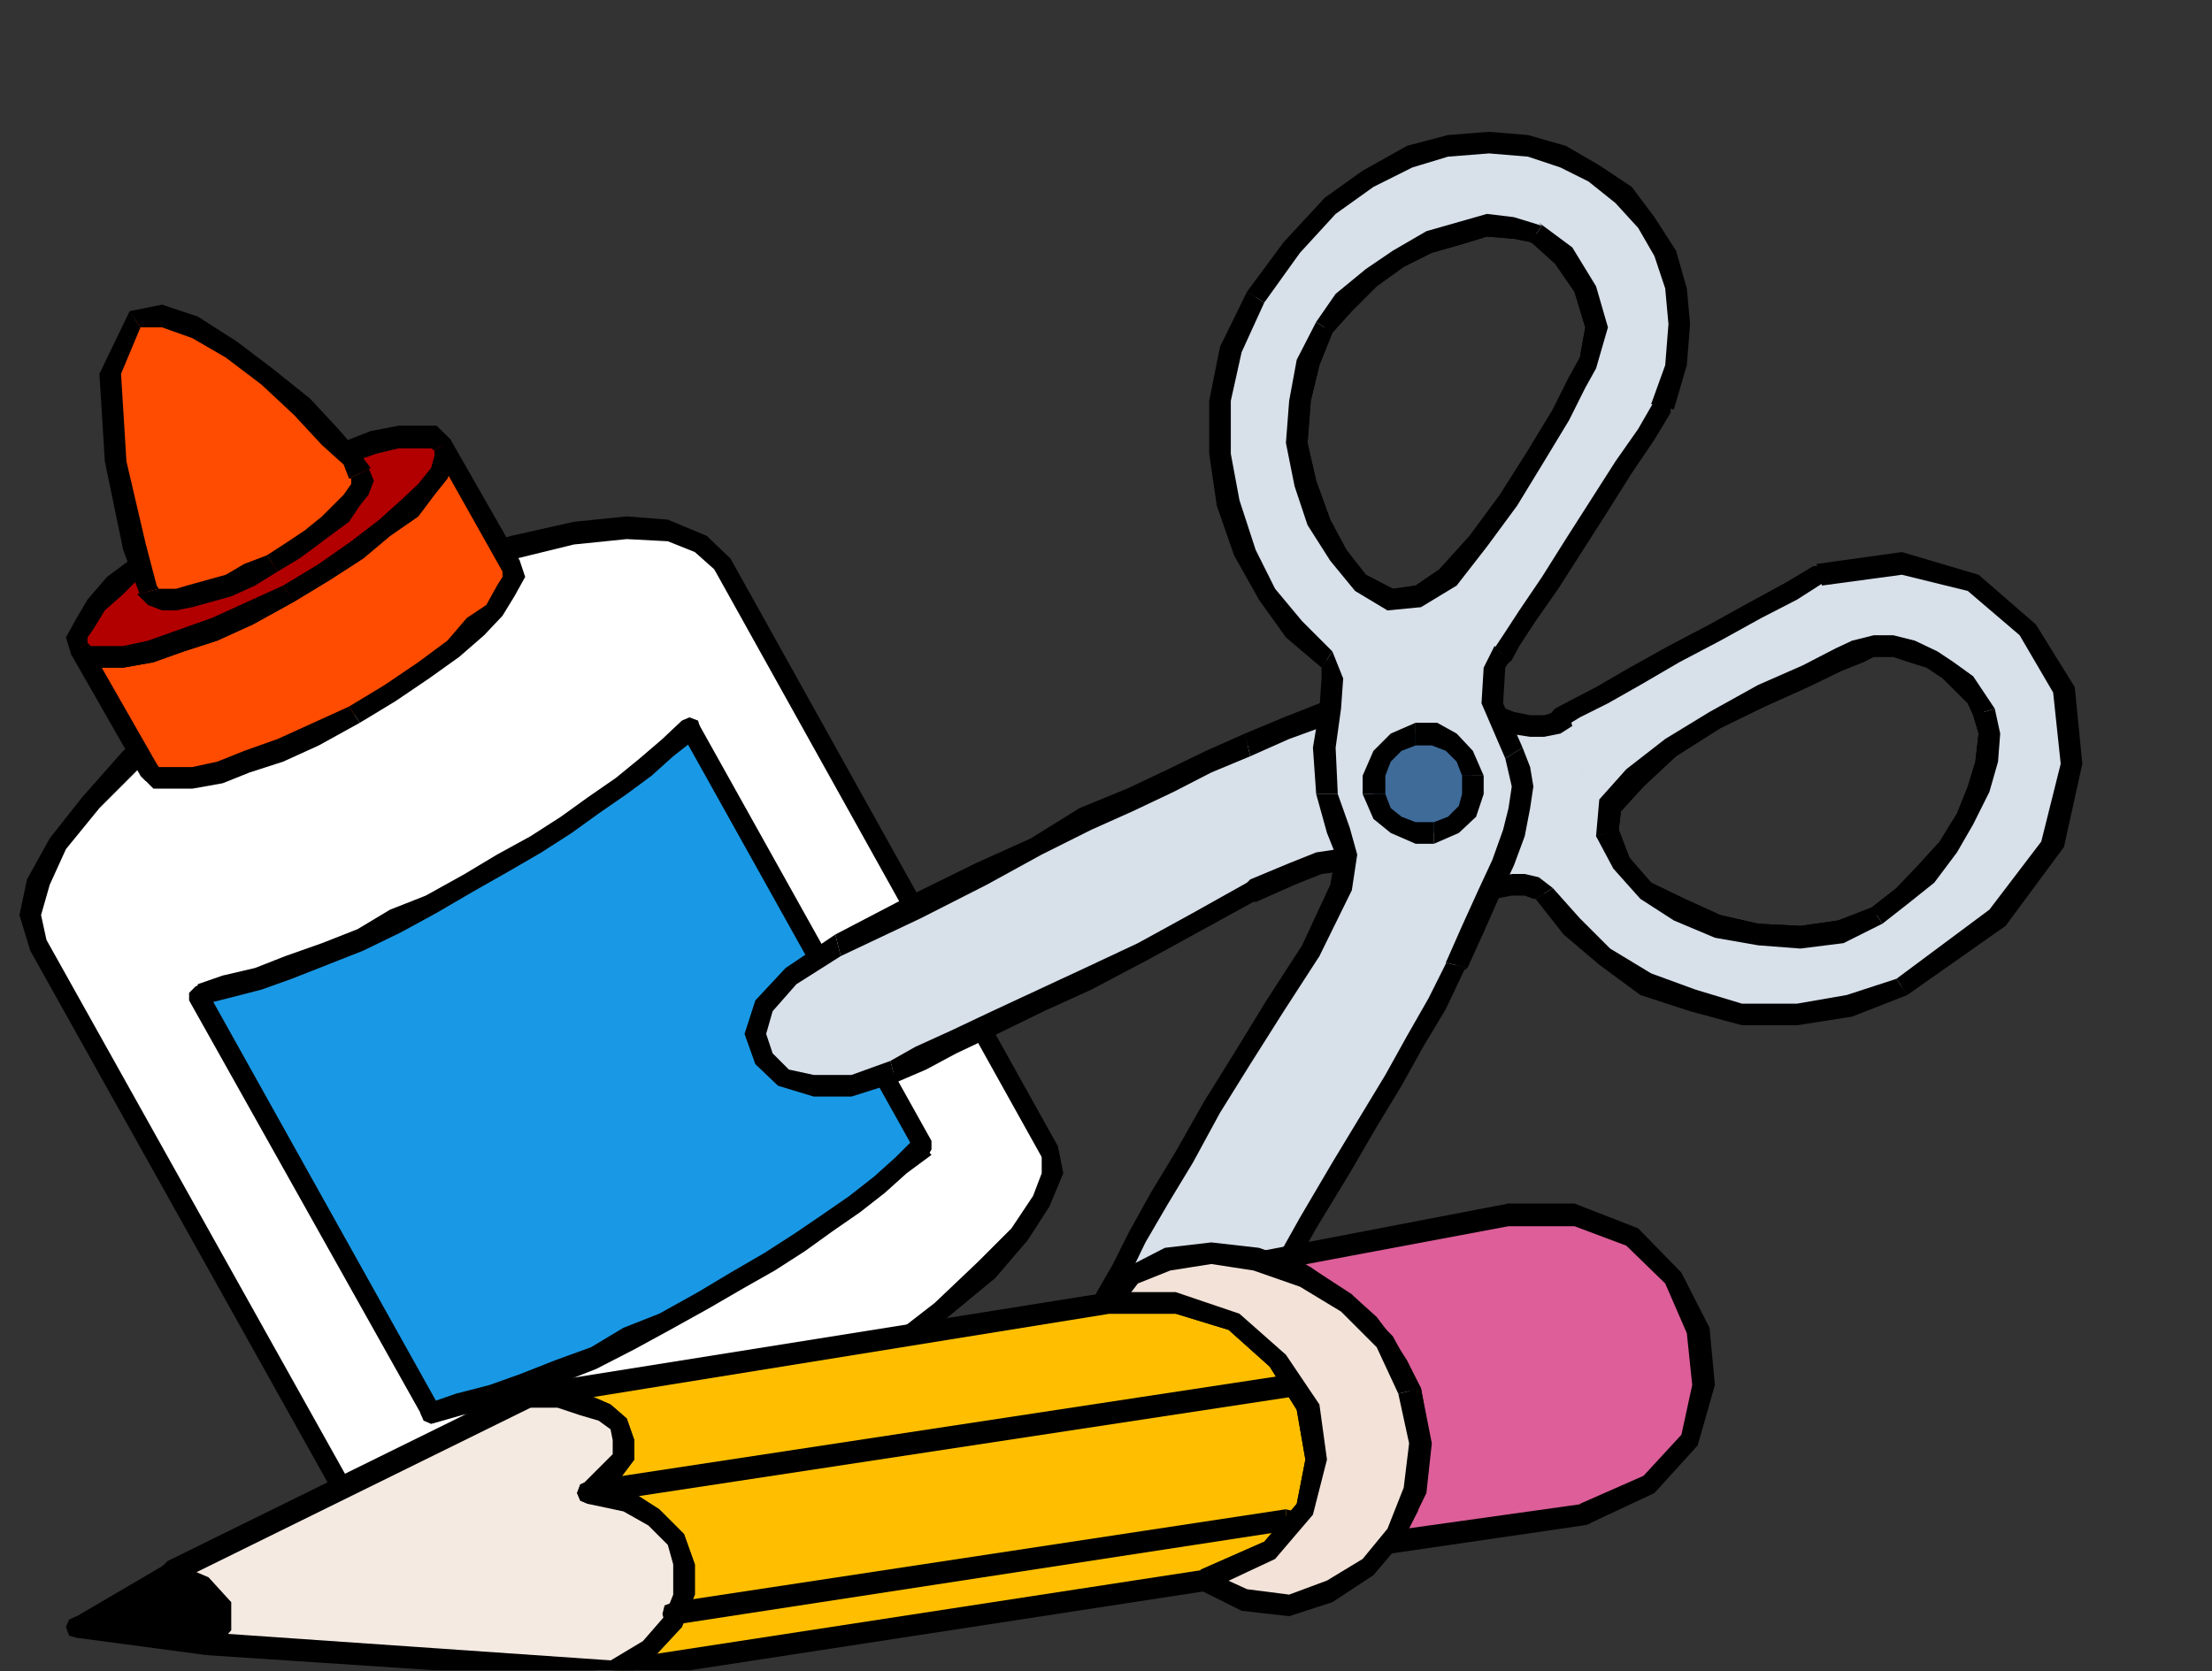 <?xml version="1.0" encoding="UTF-8" standalone="no"?>
<svg
   xmlns:ooo="http://xml.openoffice.org/svg/export"
   xmlns:dc="http://purl.org/dc/elements/1.1/"
   xmlns:cc="http://creativecommons.org/ns#"
   xmlns:rdf="http://www.w3.org/1999/02/22-rdf-syntax-ns#"
   xmlns:svg="http://www.w3.org/2000/svg"
   xmlns="http://www.w3.org/2000/svg"
   xmlns:sodipodi="http://sodipodi.sourceforge.net/DTD/sodipodi-0.dtd"
   xmlns:inkscape="http://www.inkscape.org/namespaces/inkscape"
   version="1.2"
   width="20.47mm"
   height="15.47mm"
   viewBox="0 0 2047 1547"
   preserveAspectRatio="xMidYMid"
   xml:space="preserve"
   id="svg307"
   sodipodi:docname="splyschl.svg"
   style="fill-rule:evenodd;stroke-width:28.222;stroke-linejoin:round"
   inkscape:version="0.92.5 (2060ec1f9f, 2020-04-08)"><rect x="0" y="0" width="2047" height="1547" fill="#333333" stroke="none"/><sodipodi:namedview
   pagecolor="#ffffff"
   bordercolor="#666666"
   borderopacity="1"
   objecttolerance="10"
   gridtolerance="10"
   guidetolerance="10"
   inkscape:pageopacity="0"
   inkscape:pageshadow="2"
   inkscape:window-width="664"
   inkscape:window-height="487"
   id="namedview309"
   showgrid="false"
   inkscape:zoom="0.2102413"
   inkscape:cx="38.702363"
   inkscape:cy="29.215746"
   inkscape:window-x="0"
   inkscape:window-y="0"
   inkscape:window-maximized="0"
   inkscape:current-layer="svg307" />
 <defs
   class="ClipPathGroup"
   id="defs8">
  <clipPath
   id="presentation_clip_path"
   clipPathUnits="userSpaceOnUse">
   <rect
   x="0"
   y="0"
   width="21000"
   height="29700"
   id="rect2" />
  </clipPath>
  <clipPath
   id="presentation_clip_path_shrink"
   clipPathUnits="userSpaceOnUse">
   <rect
   x="21"
   y="29"
   width="20958"
   height="29641"
   id="rect5" />
  </clipPath>
 </defs>
 <defs
   class="TextShapeIndex"
   id="defs12">
  <g
   ooo:slide="id1"
   ooo:id-list="id3"
   id="g10" />
 </defs>
 <defs
   class="EmbeddedBulletChars"
   id="defs44">
  <g
   id="bullet-char-template-57356"
   transform="matrix(4.8828125e-4,0,0,-4.8828125e-4,0,0)">
   <path
   d="M 580,1141 1163,571 580,0 -4,571 Z"
   id="path14"
   inkscape:connector-curvature="0" />
  </g>
  <g
   id="bullet-char-template-57354"
   transform="matrix(4.8828125e-4,0,0,-4.8828125e-4,0,0)">
   <path
   d="M 8,1128 H 1137 V 0 H 8 Z"
   id="path17"
   inkscape:connector-curvature="0" />
  </g>
  <g
   id="bullet-char-template-10146"
   transform="matrix(4.8828125e-4,0,0,-4.8828125e-4,0,0)">
   <path
   d="M 174,0 602,739 174,1481 1456,739 Z M 1358,739 309,1346 659,739 Z"
   id="path20"
   inkscape:connector-curvature="0" />
  </g>
  <g
   id="bullet-char-template-10132"
   transform="matrix(4.8828125e-4,0,0,-4.8828125e-4,0,0)">
   <path
   d="M 2015,739 1276,0 H 717 l 543,543 H 174 v 393 h 1086 l -543,545 h 557 z"
   id="path23"
   inkscape:connector-curvature="0" />
  </g>
  <g
   id="bullet-char-template-10007"
   transform="matrix(4.8828125e-4,0,0,-4.8828125e-4,0,0)">
   <path
   d="m 0,-2 c -7,16 -16,29 -25,39 l 381,530 c -94,256 -141,385 -141,387 0,25 13,38 40,38 9,0 21,-2 34,-5 21,4 42,12 65,25 l 27,-13 111,-251 280,301 64,-25 24,25 c 21,-10 41,-24 62,-43 C 886,937 835,863 770,784 769,783 710,716 594,584 L 774,223 c 0,-27 -21,-55 -63,-84 l 16,-20 C 717,90 699,76 672,76 641,76 570,178 457,381 L 164,-76 c -22,-34 -53,-51 -92,-51 -42,0 -63,17 -64,51 -7,9 -10,24 -10,44 0,9 1,19 2,30 z"
   id="path26"
   inkscape:connector-curvature="0" />
  </g>
  <g
   id="bullet-char-template-10004"
   transform="matrix(4.8828125e-4,0,0,-4.8828125e-4,0,0)">
   <path
   d="M 285,-33 C 182,-33 111,30 74,156 52,228 41,333 41,471 c 0,78 14,145 41,201 34,71 87,106 158,106 53,0 88,-31 106,-94 l 23,-176 c 8,-64 28,-97 59,-98 l 735,706 c 11,11 33,17 66,17 42,0 63,-15 63,-46 V 965 c 0,-36 -10,-64 -30,-84 L 442,47 C 390,-6 338,-33 285,-33 Z"
   id="path29"
   inkscape:connector-curvature="0" />
  </g>
  <g
   id="bullet-char-template-9679"
   transform="matrix(4.8828125e-4,0,0,-4.8828125e-4,0,0)">
   <path
   d="M 813,0 C 632,0 489,54 383,161 276,268 223,411 223,592 c 0,181 53,324 160,431 106,107 249,161 430,161 179,0 323,-54 432,-161 108,-107 162,-251 162,-431 0,-180 -54,-324 -162,-431 C 1136,54 992,0 813,0 Z"
   id="path32"
   inkscape:connector-curvature="0" />
  </g>
  <g
   id="bullet-char-template-8226"
   transform="matrix(4.8828125e-4,0,0,-4.8828125e-4,0,0)">
   <path
   d="m 346,457 c -73,0 -137,26 -191,78 -54,51 -81,114 -81,188 0,73 27,136 81,188 54,52 118,78 191,78 73,0 134,-26 185,-79 51,-51 77,-114 77,-187 0,-75 -25,-137 -76,-188 -50,-52 -112,-78 -186,-78 z"
   id="path35"
   inkscape:connector-curvature="0" />
  </g>
  <g
   id="bullet-char-template-8211"
   transform="matrix(4.8828125e-4,0,0,-4.8828125e-4,0,0)">
   <path
   d="M -4,459 H 1135 V 606 H -4 Z"
   id="path38"
   inkscape:connector-curvature="0" />
  </g>
  <g
   id="bullet-char-template-61548"
   transform="matrix(4.8828125e-4,0,0,-4.8828125e-4,0,0)">
   <path
   d="m 173,740 c 0,163 58,303 173,419 116,115 255,173 419,173 163,0 302,-58 418,-173 116,-116 174,-256 174,-419 0,-163 -58,-303 -174,-418 C 1067,206 928,148 765,148 601,148 462,206 346,322 231,437 173,577 173,740 Z"
   id="path41"
   inkscape:connector-curvature="0" />
  </g>
 </defs>
 <g
   id="g49"
   transform="translate(-9476,-14076)">
  <g
   id="id2"
   class="Master_Slide">
   <g
   id="bg-id2"
   class="Background" />
   <g
   id="bo-id2"
   class="BackgroundObjects" />
  </g>
 </g>
 <g
   class="SlideGroup"
   id="g305"
   transform="translate(-9476,-14076)">
  <g
   id="g303">
   <g
   id="container-id1">
    <g
   id="id1"
   class="Slide"
   clip-path="url(#presentation_clip_path)">
     <g
   class="Page"
   id="g299">
      <g
   class="Graphic"
   id="g297">
       <g
   id="id3">
        <rect
   class="BoundingBox"
   x="9476"
   y="14076"
   width="2047"
   height="1547"
   id="rect51"
   style="fill:none;stroke:none" />
        <defs
   id="defs56">
         <clipPath
   id="clip_path_1"
   clipPathUnits="userSpaceOnUse">
          <path
   d="m 9476,14076 h 2046 v 1546 H 9476 Z"
   id="path53"
   inkscape:connector-curvature="0" />
         </clipPath>
        </defs>
        <g
   clip-path="url(#clip_path_1)"
   id="g294">
         <path
   d="m 10447,15142 3,20 -10,26 -21,30 -30,34 -43,38 -49,38 -56,35 -63,39 -66,33 -61,28 -59,23 -53,15 -46,10 h -36 l -28,-5 -15,-13 -302,-542 -8,-28 8,-30 17,-36 31,-38 38,-41 48,-40 56,-39 61,-38 66,-33 64,-28 59,-18 55,-12 49,-5 38,2 30,13 21,18 z"
   id="path58"
   inkscape:connector-curvature="0"
   style="fill:#ffffff;stroke:none" />
         <path
   d="m 10183,15409 v 0 l 63,-38 56,-36 49,-38 46,-38 30,-35 20,-31 13,-31 -5,-25 -15,10 v 15 l -8,21 -20,30 -31,31 -40,38 -49,38 -56,36 -63,38 v 0 z"
   id="path60"
   inkscape:connector-curvature="0"
   style="fill:#000000;stroke:none" />
         <path
   d="m 9807,15498 v 0 l 20,18 30,5 h 36 l 48,-10 54,-15 58,-23 61,-28 69,-36 -10,-15 -64,31 -61,28 -58,22 -54,16 -43,10 h -36 l -25,-5 -10,-8 v 0 0 l -5,-5 -5,3 -5,5 z"
   id="path62"
   inkscape:connector-curvature="0"
   style="fill:#000000;stroke:none" />
         <path
   d="m 9504,14956 v 0 l 303,542 15,-10 -303,-542 v 0 0 l -5,-5 -5,3 -5,5 z"
   id="path64"
   inkscape:connector-curvature="0"
   style="fill:#000000;stroke:none" />
         <path
   d="m 9758,14654 v 0 l -61,38 -56,38 -51,41 -38,43 -30,38 -21,38 -7,33 10,33 15,-10 -5,-23 8,-28 15,-33 31,-38 38,-38 45,-41 56,-38 61,-38 v 0 z"
   id="path66"
   inkscape:connector-curvature="0"
   style="fill:#000000;stroke:none" />
         <path
   d="m 10152,14593 v 0 l -22,-21 -36,-15 -38,-3 -49,5 -58,13 -59,18 -63,28 -69,36 10,15 64,-31 64,-28 58,-17 53,-13 49,-5 38,2 25,10 18,16 v 0 0 l 5,5 8,-3 2,-5 z"
   id="path68"
   inkscape:connector-curvature="0"
   style="fill:#000000;stroke:none" />
         <path
   d="m 10455,15137 v 0 l -303,-544 -15,10 303,544 v 0 0 l 5,5 7,-2 3,-5 z"
   id="path70"
   inkscape:connector-curvature="0"
   style="fill:#000000;stroke:none" />
         <path
   d="m 9659,14997 26,-8 30,-7 28,-10 33,-13 33,-13 33,-18 33,-15 36,-20 30,-18 31,-18 28,-18 25,-17 26,-18 23,-18 20,-18 20,-18 216,387 -20,18 -20,18 -23,17 -26,18 -25,18 -28,18 -31,18 -30,18 -36,20 -33,15 -33,18 -33,13 -33,12 -28,11 -30,7 -26,8 z"
   id="path72"
   inkscape:connector-curvature="0"
   style="fill:#1999e5;stroke:none" />
         <path
   d="m 9906,14885 v 0 l -36,20 -33,13 -30,18 -33,13 -34,12 -28,11 -30,7 -23,8 v 20 l 28,-7 31,-8 28,-10 33,-13 33,-13 35,-17 33,-18 36,-21 v 0 0 l 5,-5 -3,-7 -5,-3 z"
   id="path74"
   inkscape:connector-curvature="0"
   style="fill:#000000;stroke:none" />
         <path
   d="m 10122,14745 -15,-2 -18,17 -21,18 -22,18 -26,18 -25,18 -28,18 -31,17 -30,18 10,15 30,-17 31,-18 28,-18 25,-18 26,-18 23,-17 20,-18 23,-18 -15,-3 15,3 2,-8 -2,-7 -8,-3 -7,3 z"
   id="path76"
   inkscape:connector-curvature="0"
   style="fill:#000000;stroke:none" />
         <path
   d="m 10338,15145 v -13 l -216,-387 -15,10 216,387 v -13 13 l 5,5 7,-2 3,-5 v -8 z"
   id="path78"
   inkscape:connector-curvature="0"
   style="fill:#000000;stroke:none" />
         <path
   d="m 10132,15287 v 0 l 31,-18 30,-17 28,-18 25,-18 26,-18 23,-18 20,-18 23,-17 -15,-16 -18,18 -20,18 -23,18 -26,18 -25,17 -28,18 -31,18 -30,18 v 0 0 l -5,5 2,5 5,5 z"
   id="path80"
   inkscape:connector-curvature="0"
   style="fill:#000000;stroke:none" />
         <path
   d="m 9868,15389 7,5 28,-8 31,-7 28,-10 33,-13 33,-13 35,-18 33,-18 36,-20 -10,-15 -36,20 -33,13 -30,18 -33,12 -33,13 -28,10 -31,8 -23,8 8,5 -8,-5 -7,2 -3,8 3,7 7,3 z"
   id="path82"
   inkscape:connector-curvature="0"
   style="fill:#000000;stroke:none" />
         <path
   d="m 9659,14987 -8,15 217,387 15,-10 -216,-387 -8,15 8,-15 -5,-5 -5,2 -6,6 v 7 z"
   id="path84"
   inkscape:connector-curvature="0"
   style="fill:#000000;stroke:none" />
         <path
   d="m 9885,14488 3,10 -5,16 -13,15 -15,18 -23,18 -25,20 -31,20 -33,21 -36,17 -33,16 -30,10 -28,10 -26,5 h -17 -16 l -7,-8 63,112 8,8 h 15 18 l 25,-5 26,-10 30,-10 33,-16 36,-17 33,-21 31,-20 28,-21 20,-20 18,-15 10,-18 8,-13 -3,-10 z"
   id="path86"
   inkscape:connector-curvature="0"
   style="fill:#ff4c00;stroke:none" />
         <path
   d="m 9748,14633 v 0 l 33,-20 31,-20 25,-21 26,-18 15,-20 12,-15 8,-21 -5,-15 -15,10 v 5 l -3,11 -12,15 -16,15 -20,18 -26,20 -30,21 -33,20 v 0 z"
   id="path88"
   inkscape:connector-curvature="0"
   style="fill:#000000;stroke:none" />
         <path
   d="m 9557,14671 -15,11 13,12 h 18 17 l 28,-5 28,-10 31,-10 33,-15 38,-21 -10,-15 -33,15 -33,15 -31,11 -28,10 -23,5 h -17 -13 l -3,-3 -15,11 15,-11 -5,-5 -5,3 -5,5 v 8 z"
   id="path90"
   inkscape:connector-curvature="0"
   style="fill:#000000;stroke:none" />
         <path
   d="m 9621,14783 v 0 l -64,-112 -15,11 64,112 v 0 0 l 5,5 7,-3 3,-5 z"
   id="path92"
   inkscape:connector-curvature="0"
   style="fill:#000000;stroke:none" />
         <path
   d="m 9799,14730 v 0 l -33,15 -33,15 -31,11 -25,10 -23,5 h -18 -13 l -2,-3 -15,11 12,12 h 18 18 l 28,-5 25,-10 31,-10 33,-15 38,-21 v 0 z"
   id="path94"
   inkscape:connector-curvature="0"
   style="fill:#000000;stroke:none" />
         <path
   d="m 9941,14605 v 0 5 l -5,8 -10,18 -18,12 -18,21 -27,20 -31,21 -33,20 10,15 33,-20 31,-21 28,-20 23,-20 17,-18 11,-18 10,-18 -5,-15 v 0 0 l -5,-5 -6,3 -5,5 z"
   id="path96"
   inkscape:connector-curvature="0"
   style="fill:#000000;stroke:none" />
         <path
   d="m 9893,14483 -15,10 63,112 16,-10 -64,-112 -15,10 15,-10 -5,-5 -5,3 -5,5 v 7 z"
   id="path98"
   inkscape:connector-curvature="0"
   style="fill:#000000;stroke:none" />
         <path
   d="m 9743,14626 33,-21 31,-20 25,-20 23,-18 15,-18 13,-15 5,-16 -3,-10 -7,-7 h -15 -18 l -23,5 -28,10 -31,10 -33,15 -35,18 -33,20 -31,21 -28,20 -20,18 -18,18 -10,18 -8,12 3,10 7,8 h 16 17 l 26,-5 28,-10 30,-10 33,-16 z"
   id="path100"
   inkscape:connector-curvature="0"
   style="fill:#b20000;stroke:none" />
         <path
   d="m 9878,14493 v 0 5 l -3,11 -12,15 -16,15 -20,18 -26,20 -30,21 -33,20 10,15 33,-20 31,-20 25,-21 26,-18 15,-20 12,-15 8,-21 -5,-15 v 0 z"
   id="path102"
   inkscape:connector-curvature="0"
   style="fill:#000000;stroke:none" />
         <path
   d="m 9700,14547 v 0 l 33,-16 33,-15 30,-10 28,-10 21,-5 h 18 12 l 3,2 15,-10 -13,-13 h -17 -18 l -26,5 -28,11 -30,10 -33,15 -38,20 v 0 z"
   id="path104"
   inkscape:connector-curvature="0"
   style="fill:#000000;stroke:none" />
         <path
   d="m 9557,14671 v 0 -5 l 5,-7 11,-18 17,-15 18,-18 28,-21 31,-20 33,-20 -10,-16 -33,21 -31,20 -28,21 -23,17 -18,21 -10,17 -10,18 5,16 v 0 z"
   id="path106"
   inkscape:connector-curvature="0"
   style="fill:#000000;stroke:none" />
         <path
   d="m 9738,14618 v 0 l -33,15 -33,15 -31,11 -28,10 -23,5 h -17 -13 l -3,-3 -15,11 13,12 h 18 17 l 28,-5 28,-10 31,-10 33,-15 38,-21 v 0 z"
   id="path108"
   inkscape:connector-curvature="0"
   style="fill:#000000;stroke:none" />
         <path
   d="m 9728,14598 20,-13 15,-10 16,-13 12,-10 10,-13 8,-10 3,-8 -3,-7 -8,-13 -20,-20 -25,-28 -33,-28 -33,-26 -33,-20 -31,-10 -25,2 -23,51 5,81 18,79 12,41 5,5 8,3 h 13 l 12,-3 18,-5 18,-5 20,-10 z"
   id="path110"
   inkscape:connector-curvature="0"
   style="fill:#ff4c00;stroke:none" />
         <path
   d="m 9799,14519 h 2 v 2 3 l -7,10 -10,10 -10,10 -16,13 -15,10 -20,13 10,15 20,-12 15,-11 16,-12 15,-11 10,-15 8,-10 5,-13 -5,-12 h 2 z"
   id="path112"
   inkscape:connector-curvature="0"
   style="fill:#000000;stroke:none" />
         <path
   d="m 9606,14379 v 0 h 20 l 28,10 31,18 33,25 30,28 26,28 20,18 5,13 20,-10 -10,-13 -20,-23 -26,-28 -35,-28 -33,-25 -36,-23 -33,-11 -30,6 v 0 z"
   id="path114"
   inkscape:connector-curvature="0"
   style="fill:#000000;stroke:none" />
         <path
   d="m 9623,14621 -2,-3 -10,-38 -18,-77 -5,-81 18,-43 -10,-15 -28,58 5,81 17,82 16,43 -3,-2 z"
   id="path116"
   inkscape:connector-curvature="0"
   style="fill:#000000;stroke:none" />
         <path
   d="m 9723,14590 v 0 l -21,8 -17,10 -18,5 -18,5 -10,3 h -13 -3 v 0 l -20,5 10,10 13,5 h 13 l 15,-3 18,-5 18,-5 22,-10 21,-13 v 0 z"
   id="path118"
   inkscape:connector-curvature="0"
   style="fill:#000000;stroke:none" />
         <path
   d="m 10765,14621 -7,2 -5,5 2,8 5,5 z"
   id="path120"
   inkscape:connector-curvature="0"
   style="fill:#000000;stroke:none" />
         <path
   d="m 10938,14407 v 0 l -10,18 -15,30 -23,38 -26,41 -28,38 -28,31 -22,15 -21,3 -5,20 31,-3 33,-20 28,-36 28,-38 25,-41 23,-38 15,-30 10,-18 v 0 0 -8 l -2,-5 -8,-2 z"
   id="path122"
   inkscape:connector-curvature="0"
   style="fill:#000000;stroke:none" />
         <path
   d="m 10892,14300 3,2 20,18 18,26 10,33 -5,28 15,10 11,-38 -11,-38 -22,-36 -31,-23 3,3 z"
   id="path124"
   inkscape:connector-curvature="0"
   style="fill:#000000;stroke:none" />
         <path
   d="m 10709,14384 v 0 l 18,-20 23,-23 25,-18 26,-13 28,-8 23,-7 25,2 15,3 11,-15 -26,-8 -25,-3 -28,8 -28,8 -31,18 -25,17 -28,23 -18,26 v 0 z"
   id="path126"
   inkscape:connector-curvature="0"
   style="fill:#000000;stroke:none" />
         <path
   d="m 10765,14621 -25,-13 -18,-23 -15,-28 -13,-36 -8,-35 3,-39 8,-33 12,-30 -15,-10 -18,35 -7,38 -3,39 8,40 12,36 21,33 23,28 30,18 z"
   id="path128"
   inkscape:connector-curvature="0"
   style="fill:#000000;stroke:none" />
         <path
   d="m 10760,14641 8,-3 5,-5 v -7 l -8,-5 z"
   id="path130"
   inkscape:connector-curvature="0"
   style="fill:#000000;stroke:none" />
         <path
   d="m 10953,14850 5,5 8,2 5,-5 3,-8 z"
   id="path132"
   inkscape:connector-curvature="0"
   style="fill:#000000;stroke:none" />
         <path
   d="m 11190,14669 v 0 l -15,7 -31,16 -41,18 -45,25 -41,25 -36,28 -25,28 -3,34 21,-6 2,-17 21,-23 30,-28 41,-26 41,-20 40,-18 31,-15 20,-8 v 0 0 l 5,-5 v -10 l -7,-5 z"
   id="path134"
   inkscape:connector-curvature="0"
   style="fill:#000000;stroke:none" />
         <path
   d="m 11322,14732 v 0 l -10,-15 -10,-15 -18,-13 -15,-10 -21,-10 -20,-5 h -18 l -20,5 10,20 10,-5 h 18 l 15,5 16,5 15,10 13,13 10,10 5,11 v 0 z"
   id="path136"
   inkscape:connector-curvature="0"
   style="fill:#000000;stroke:none" />
         <path
   d="m 11218,14931 v 0 l 23,-18 25,-20 21,-28 15,-26 15,-30 8,-28 2,-26 -5,-23 -20,6 5,17 -3,26 -7,23 -10,25 -16,26 -20,22 -20,21 -23,18 v 0 z"
   id="path138"
   inkscape:connector-curvature="0"
   style="fill:#000000;stroke:none" />
         <path
   d="m 10953,14850 16,30 25,28 31,20 38,16 40,7 39,3 40,-5 36,-18 -10,-15 -31,12 -35,5 -39,-2 -35,-8 -33,-15 -31,-15 -20,-23 -10,-26 z"
   id="path140"
   inkscape:connector-curvature="0"
   style="fill:#000000;stroke:none" />
         <path
   d="m 10974,14844 -5,-7 h -8 l -5,5 -3,8 z"
   id="path142"
   inkscape:connector-curvature="0"
   style="fill:#000000;stroke:none" />
         <path
   d="m 10252,14951 71,-35 61,-31 51,-25 45,-26 41,-18 38,-17 36,-18 35,-15 36,-16 33,-12 28,-11 28,-7 25,-5 h 21 15 l 13,7 23,16 23,7 17,3 h 13 l 13,-3 5,-5 2,-2 -5,2 44,107 12,28 23,25 31,18 35,15 38,8 39,3 38,-5 33,-16 23,-18 23,-20 20,-25 15,-26 13,-28 7,-25 3,-26 -5,-20 -8,-13 -10,-12 -15,-13 -15,-10 -18,-8 -18,-5 h -18 l -15,5 -18,8 -30,15 -41,18 -43,23 -41,25 -33,28 -23,26 -2,25 -44,-107 13,-8 25,-12 31,-18 36,-20 38,-21 38,-20 33,-18 25,-15 77,-10 66,17 51,44 33,56 7,68 -17,74 -51,69 -89,63 -49,18 -48,8 h -51 l -46,-13 -43,-15 -38,-26 -30,-28 -26,-30 -8,-5 -10,-3 h -12 l -16,3 h -17 l -18,2 h -21 l -23,-5 -17,-5 -13,-7 -10,-8 -13,-3 h -13 l -17,3 -26,10 -35,15 -51,28 -51,28 -51,26 -43,20 -43,21 -39,17 -30,16 -26,12 -38,13 h -35 l -28,-8 -18,-17 -8,-23 8,-26 25,-28 z"
   id="path144"
   inkscape:connector-curvature="0"
   style="fill:#d8e0ea;stroke:none" />
         <path
   d="m 10915,14732 -5,6 3,5 5,5 h 7 z"
   id="path146"
   inkscape:connector-curvature="0"
   style="fill:#000000;stroke:none" />
         <path
   d="m 11157,14598 -3,2 -25,15 -33,18 -38,21 -38,20 -36,20 -31,18 -25,13 -13,7 10,16 13,-8 26,-13 30,-17 36,-21 38,-20 38,-21 33,-17 25,-16 -2,3 2,-3 6,-5 -3,-7 -5,-3 h -8 z"
   id="path148"
   inkscape:connector-curvature="0"
   style="fill:#000000;stroke:none" />
         <path
   d="m 11241,14997 v 0 l 91,-64 54,-73 17,-77 -7,-71 -36,-58 -53,-46 -71,-21 -79,11 5,20 74,-10 61,15 48,41 31,53 7,66 -18,72 -48,63 -86,64 v 0 z"
   id="path150"
   inkscape:connector-curvature="0"
   style="fill:#000000;stroke:none" />
         <path
   d="m 10897,14908 v 0 l 26,33 33,28 38,28 46,15 48,13 h 51 l 51,-8 51,-20 -10,-15 -46,15 -46,8 h -51 l -43,-13 -41,-15 -38,-23 -28,-28 -25,-28 v 0 z"
   id="path152"
   inkscape:connector-curvature="0"
   style="fill:#000000;stroke:none" />
         <path
   d="m 10778,14905 v 0 l 25,6 h 21 l 18,-3 h 17 l 16,-3 h 12 l 8,3 h 2 l 16,-10 -13,-10 -13,-3 h -12 l -16,3 h -17 l -18,2 h -21 l -20,-5 v 0 z"
   id="path154"
   inkscape:connector-curvature="0"
   style="fill:#000000;stroke:none" />
         <path
   d="m 10641,14908 -3,3 36,-16 25,-10 15,-2 h 13 l 10,2 8,5 15,10 18,5 5,-20 -18,-5 -10,-5 -13,-10 -15,-3 h -13 l -20,3 -25,10 -36,15 -3,3 3,-3 -5,5 -3,8 5,5 8,3 z"
   id="path156"
   inkscape:connector-curvature="0"
   style="fill:#000000;stroke:none" />
         <path
   d="m 10305,15078 v 0 l 28,-12 28,-15 38,-18 43,-21 44,-20 53,-28 51,-28 51,-28 -11,-15 -50,28 -51,28 -49,23 -43,20 -43,20 -38,18 -33,15 -23,13 v 0 z"
   id="path158"
   inkscape:connector-curvature="0"
   style="fill:#000000;stroke:none" />
         <path
   d="m 10249,14941 v 0 l -46,31 -28,30 -10,31 10,28 21,20 33,10 h 35 l 41,-13 -5,-20 -36,13 h -35 l -23,-5 -15,-15 -6,-18 6,-21 22,-25 41,-26 v 0 z"
   id="path160"
   inkscape:connector-curvature="0"
   style="fill:#000000;stroke:none" />
         <path
   d="m 10628,14755 v 0 l -36,16 -35,17 -38,18 -44,18 -45,28 -51,23 -61,30 -69,36 5,20 74,-35 61,-31 51,-28 46,-23 38,-17 38,-18 35,-18 36,-15 v 0 z"
   id="path162"
   inkscape:connector-curvature="0"
   style="fill:#000000;stroke:none" />
         <path
   d="m 10834,14715 v 0 l -15,-11 h -18 -21 l -27,6 -28,7 -28,10 -33,13 -36,15 5,21 36,-16 33,-12 28,-10 28,-8 22,-5 h 21 13 l 10,5 v 0 z"
   id="path164"
   inkscape:connector-curvature="0"
   style="fill:#000000;stroke:none" />
         <path
   d="m 10925,14748 v 0 l -10,-16 v 3 l -10,3 h -13 l -15,-3 -20,-8 -23,-12 -10,15 23,18 25,7 20,3 h 13 l 15,-3 11,-7 -6,-21 -10,5 z"
   id="path166"
   inkscape:connector-curvature="0"
   style="fill:#000000;stroke:none" />
         <path
   d="m 10915,14732 -5,6 3,5 5,5 h 7 z"
   id="path168"
   inkscape:connector-curvature="0"
   style="fill:#000000;stroke:none" />
         <path
   d="m 10974,14844 -5,-7 h -8 l -5,5 -3,8 z"
   id="path170"
   inkscape:connector-curvature="0"
   style="fill:#000000;stroke:none" />
         <path
   d="m 11208,14916 v 0 l -31,12 -35,5 -39,-2 -35,-8 -33,-15 -31,-15 -20,-23 -10,-26 -21,6 16,30 25,28 31,20 38,16 40,7 39,3 40,-5 36,-18 v 0 z"
   id="path172"
   inkscape:connector-curvature="0"
   style="fill:#000000;stroke:none" />
         <path
   d="m 11302,14738 v 0 l 5,17 -3,26 -7,23 -10,25 -16,26 -20,22 -20,21 -23,18 10,15 23,-18 25,-20 21,-28 15,-26 15,-30 8,-28 2,-26 -5,-23 v 0 z"
   id="path174"
   inkscape:connector-curvature="0"
   style="fill:#000000;stroke:none" />
         <path
   d="m 11200,14689 v 0 l 10,-5 h 18 l 15,5 16,5 15,10 13,13 10,10 5,11 20,-6 -10,-15 -10,-15 -18,-13 -15,-10 -21,-10 -20,-5 h -18 l -20,5 v 0 0 l -5,5 v 8 l 7,7 z"
   id="path176"
   inkscape:connector-curvature="0"
   style="fill:#000000;stroke:none" />
         <path
   d="m 10974,14844 2,-17 21,-23 30,-28 41,-26 41,-20 40,-18 31,-15 20,-8 -10,-20 -15,7 -31,16 -41,18 -45,25 -41,25 -36,28 -25,28 -3,34 z"
   id="path178"
   inkscape:connector-curvature="0"
   style="fill:#000000;stroke:none" />
         <path
   d="m 10953,14850 5,5 8,2 5,-5 3,-8 z"
   id="path180"
   inkscape:connector-curvature="0"
   style="fill:#000000;stroke:none" />
         <path
   d="m 10613,15335 40,-68 33,-59 31,-51 25,-43 23,-38 21,-36 20,-35 18,-36 15,-33 15,-33 13,-28 10,-28 5,-23 3,-20 -3,-16 -5,-15 -20,-46 2,-33 8,-15 v 3 l -104,-51 -28,-16 -21,-25 -17,-31 -13,-35 -8,-38 3,-39 7,-35 16,-33 17,-23 26,-23 25,-18 28,-15 28,-8 26,-7 25,2 20,5 26,21 20,30 10,36 -7,33 -10,18 -16,30 -23,38 -25,41 -28,38 -28,33 -28,18 -25,3 104,51 8,-13 15,-23 20,-31 23,-35 23,-36 23,-35 20,-31 15,-25 13,-39 3,-38 -3,-33 -10,-33 -18,-28 -20,-25 -28,-21 -28,-15 -33,-10 -36,-3 -38,3 -36,10 -38,20 -35,26 -36,38 -33,46 -23,48 -10,48 v 49 l 8,46 15,45 20,39 26,33 30,28 5,17 -2,28 -5,36 2,43 10,33 8,23 -5,31 -28,58 -33,51 -31,49 -28,45 -25,46 -23,38 -20,36 -16,31 -15,25 -15,38 -3,36 8,28 18,18 23,10 25,-8 31,-23 z"
   id="path182"
   inkscape:connector-curvature="0"
   style="fill:#d8e0ea;stroke:none" />
         <path
   d="m 10859,14676 v 8 l 5,5 5,3 6,-5 z"
   id="path184"
   inkscape:connector-curvature="0"
   style="fill:#000000;stroke:none" />
         <path
   d="m 11004,14450 3,-3 -15,26 -21,30 -23,36 -23,36 -22,35 -21,31 -15,23 -8,12 16,11 7,-13 15,-23 21,-30 23,-36 23,-36 22,-35 21,-31 15,-25 3,-3 -3,3 v -8 l -2,-5 -8,-3 -5,5 z"
   id="path186"
   inkscape:connector-curvature="0"
   style="fill:#000000;stroke:none" />
         <path
   d="m 10646,14356 v 0 l 33,-46 33,-36 35,-25 36,-18 33,-10 38,-3 36,3 30,10 26,13 25,20 21,23 15,26 10,30 3,33 -3,38 -13,36 21,5 12,-41 3,-38 -3,-33 -10,-35 -20,-31 -21,-28 -30,-20 -31,-18 -35,-10 -36,-3 -38,3 -38,10 -41,23 -35,25 -38,41 -34,46 v 0 z"
   id="path188"
   inkscape:connector-curvature="0"
   style="fill:#000000;stroke:none" />
         <path
   d="m 10709,14679 v 0 l -28,-28 -25,-30 -18,-36 -15,-46 -8,-43 v -49 l 10,-45 21,-46 -16,-10 -25,51 -10,50 v 49 l 7,48 16,46 23,41 25,35 33,28 v 0 z"
   id="path190"
   inkscape:connector-curvature="0"
   style="fill:#000000;stroke:none" />
         <path
   d="m 10714,14811 v 0 l -2,-43 5,-36 2,-28 -10,-25 -10,15 v 10 l -2,28 -6,36 3,43 v 0 z"
   id="path192"
   inkscape:connector-curvature="0"
   style="fill:#000000;stroke:none" />
         <path
   d="m 10697,14961 v 0 l 30,-61 5,-33 -7,-25 -11,-31 h -20 l 10,36 8,20 -5,28 -26,56 v 0 0 8 l 5,5 5,3 z"
   id="path194"
   inkscape:connector-curvature="0"
   style="fill:#000000;stroke:none" />
         <path
   d="m 10506,15282 v 0 l 15,-25 15,-31 21,-36 23,-38 25,-46 28,-45 31,-49 33,-51 -16,-10 -33,51 -30,49 -28,45 -26,46 -23,38 -20,36 -15,30 -15,26 v 0 z"
   id="path196"
   inkscape:connector-curvature="0"
   style="fill:#000000;stroke:none" />
         <path
   d="m 10605,15330 v 0 l -28,39 -28,22 -20,6 -18,-8 -15,-15 -5,-23 2,-33 13,-36 -15,-10 -18,41 -3,38 10,33 21,20 28,13 30,-10 33,-23 28,-43 v 0 z"
   id="path198"
   inkscape:connector-curvature="0"
   style="fill:#000000;stroke:none" />
         <path
   d="m 10814,14967 2,-3 -18,36 -20,35 -20,36 -23,38 -26,43 -30,51 -33,59 -41,68 15,11 41,-69 33,-59 31,-51 25,-43 23,-38 20,-36 21,-35 17,-36 3,-2 z"
   id="path200"
   inkscape:connector-curvature="0"
   style="fill:#000000;stroke:none" />
         <path
   d="m 10869,14778 v 0 l 3,13 3,13 -3,20 -5,20 -10,28 -13,28 -15,33 -15,34 20,5 15,-33 15,-34 13,-28 10,-27 5,-26 3,-20 -3,-18 -7,-18 v 0 z"
   id="path202"
   inkscape:connector-curvature="0"
   style="fill:#000000;stroke:none" />
         <path
   d="m 10875,14687 -16,-13 -10,20 -2,33 22,51 16,-10 -18,-41 2,-33 6,-10 -16,-8 z"
   id="path204"
   inkscape:connector-curvature="0"
   style="fill:#000000;stroke:none" />
         <path
   d="m 10859,14676 v 8 l 5,5 5,3 6,-5 z"
   id="path206"
   inkscape:connector-curvature="0"
   style="fill:#000000;stroke:none" />
         <path
   d="m 10765,14621 -7,2 -5,5 2,8 5,5 z"
   id="path208"
   inkscape:connector-curvature="0"
   style="fill:#000000;stroke:none" />
         <path
   d="m 10938,14407 v 0 l -10,18 -15,30 -23,38 -26,41 -28,38 -28,31 -22,15 -21,3 -5,20 31,-3 33,-20 28,-36 28,-38 25,-41 23,-38 15,-30 10,-18 v 0 0 -8 l -2,-5 -8,-2 z"
   id="path210"
   inkscape:connector-curvature="0"
   style="fill:#000000;stroke:none" />
         <path
   d="m 10892,14300 3,2 20,18 18,26 10,33 -5,28 15,10 11,-38 -11,-38 -22,-36 -31,-23 3,3 z"
   id="path212"
   inkscape:connector-curvature="0"
   style="fill:#000000;stroke:none" />
         <path
   d="m 10709,14384 v 0 l 18,-20 23,-23 25,-18 26,-13 28,-8 23,-7 25,2 15,3 11,-15 -26,-8 -25,-3 -28,8 -28,8 -31,18 -25,17 -28,23 -18,26 v 0 z"
   id="path214"
   inkscape:connector-curvature="0"
   style="fill:#000000;stroke:none" />
         <path
   d="m 10765,14621 -25,-13 -18,-23 -15,-28 -13,-36 -8,-35 3,-39 8,-33 12,-30 -15,-10 -18,35 -7,38 -3,39 8,40 12,36 21,33 23,28 30,18 z"
   id="path216"
   inkscape:connector-curvature="0"
   style="fill:#000000;stroke:none" />
         <path
   d="m 10760,14641 8,-3 5,-5 v -7 l -8,-5 z"
   id="path218"
   inkscape:connector-curvature="0"
   style="fill:#000000;stroke:none" />
         <path
   d="m 10803,14847 18,-8 13,-12 5,-16 v -17 l -8,-18 -12,-13 -16,-8 h -17 l -18,8 -13,13 -8,18 v 17 l 8,18 13,10 18,8 z"
   id="path220"
   inkscape:connector-curvature="0"
   style="fill:#3f6b99;stroke:none" />
         <path
   d="m 10829,14794 v 0 17 l -3,11 -10,10 -13,5 v 20 l 23,-10 16,-15 7,-21 v -17 0 z"
   id="path222"
   inkscape:connector-curvature="0"
   style="fill:#000000;stroke:none" />
         <path
   d="m 10786,14766 v 0 h 15 l 13,5 10,10 5,13 h 20 l -10,-23 -15,-16 -18,-10 h -20 v 0 z"
   id="path224"
   inkscape:connector-curvature="0"
   style="fill:#000000;stroke:none" />
         <path
   d="m 10758,14811 v 0 -17 l 5,-13 10,-10 13,-5 v -21 l -23,10 -16,16 -10,23 v 17 0 z"
   id="path226"
   inkscape:connector-curvature="0"
   style="fill:#000000;stroke:none" />
         <path
   d="m 10803,14837 v 0 h -17 l -13,-5 -10,-8 -5,-13 h -21 l 10,23 16,13 23,10 h 17 v 0 z"
   id="path228"
   inkscape:connector-curvature="0"
   style="fill:#000000;stroke:none" />
         <path
   d="m 9667,15598 -120,-16 87,-51 30,13 15,18 v 20 z"
   id="path230"
   inkscape:connector-curvature="0"
   style="fill:#000000;stroke:none" />
         <path
   d="m 9542,15575 5,17 120,16 v -21 l -120,-15 5,18 -5,-18 -7,3 -3,7 3,8 7,2 z"
   id="path232"
   inkscape:connector-curvature="0"
   style="fill:#000000;stroke:none" />
         <path
   d="m 9634,15521 -5,3 -87,51 10,15 87,-51 -5,3 5,-3 5,-5 -3,-8 -5,-2 h -7 z"
   id="path234"
   inkscape:connector-curvature="0"
   style="fill:#000000;stroke:none" />
         <path
   d="m 9667,15608 5,-3 18,-20 v -26 l -21,-23 -35,-15 v 21 l 25,10 10,12 v 16 l -7,10 5,-3 -5,3 -5,5 2,5 5,5 h 8 z"
   id="path236"
   inkscape:connector-curvature="0"
   style="fill:#000000;stroke:none" />
         <path
   d="m 10043,15623 547,-84 61,-28 33,-38 10,-46 -8,-48 -28,-44 -40,-35 -54,-18 h -61 l -539,87 h 28 l 23,7 20,8 13,10 5,15 v 16 l -12,15 -21,18 36,7 25,16 21,20 7,23 v 28 l -10,25 -23,26 z"
   id="path238"
   inkscape:connector-curvature="0"
   style="fill:#ffbf00;stroke:none" />
         <path
   d="m 10587,15529 h 3 l -547,84 v 20 l 547,-84 h 2 -2 l 7,-2 3,-8 -3,-8 -7,-2 z"
   id="path240"
   inkscape:connector-curvature="0"
   style="fill:#000000;stroke:none" />
         <path
   d="m 10503,15292 v 0 h 61 l 49,15 38,34 25,40 8,46 -8,41 -30,35 -59,26 5,20 64,-30 35,-41 13,-51 -7,-51 -31,-46 -43,-38 -59,-20 h -61 v 0 0 l -7,2 -3,8 3,8 z"
   id="path242"
   inkscape:connector-curvature="0"
   style="fill:#000000;stroke:none" />
         <path
   d="m 9964,15358 v 21 l 539,-87 v -20 l -539,86 v 21 -21 l -7,3 -3,8 3,7 7,3 z"
   id="path244"
   inkscape:connector-curvature="0"
   style="fill:#000000;stroke:none" />
         <path
   d="m 10020,15447 5,18 23,-18 15,-20 v -18 l -7,-20 -15,-13 -23,-10 -26,-8 h -28 v 21 h 28 l 21,7 17,5 11,8 2,10 v 13 l -10,10 -18,18 5,18 -5,-18 -5,5 3,5 5,5 h 7 z"
   id="path246"
   inkscape:connector-curvature="0"
   style="fill:#000000;stroke:none" />
         <path
   d="m 10043,15613 3,20 35,-23 26,-28 12,-30 v -28 l -10,-28 -23,-23 -28,-18 -38,-8 v 21 l 33,7 23,13 18,18 5,18 v 28 l -8,20 -20,23 -30,18 2,20 -2,-20 -6,5 -2,8 5,5 8,2 z"
   id="path248"
   inkscape:connector-curvature="0"
   style="fill:#000000;stroke:none" />
         <path
   d="m 10643,15244 21,8 20,7 20,13 21,13 17,17 16,18 12,21 10,22 8,39 v 35 l -10,36 -15,30 178,-25 61,-28 38,-41 13,-51 -6,-51 -22,-48 -39,-38 -53,-20 h -61 z"
   id="path250"
   inkscape:connector-curvature="0"
   style="fill:#dd5e99;stroke:none" />
         <path
   d="m 10791,15361 v 0 l -13,-26 -13,-20 -15,-20 -20,-18 -21,-13 -20,-15 -23,-8 -20,-7 -5,20 20,8 18,7 20,11 20,12 16,18 15,15 13,21 7,20 v 0 z"
   id="path252"
   inkscape:connector-curvature="0"
   style="fill:#000000;stroke:none" />
         <path
   d="m 10763,15493 7,16 18,-34 10,-38 v -35 l -7,-41 -21,5 8,36 v 35 l -10,33 -13,28 8,16 -8,-16 v 8 l 5,5 5,3 5,-5 z"
   id="path254"
   inkscape:connector-curvature="0"
   style="fill:#000000;stroke:none" />
         <path
   d="m 10938,15468 h 3 l -178,25 v 21 l 178,-26 h 2 -2 l 7,-2 3,-8 -3,-8 -7,-2 z"
   id="path256"
   inkscape:connector-curvature="0"
   style="fill:#000000;stroke:none" />
         <path
   d="m 10872,15211 v 0 h 61 l 48,18 36,35 20,46 5,48 -10,46 -35,38 -59,26 5,20 64,-30 40,-44 16,-56 -5,-53 -26,-51 -40,-41 -59,-23 h -61 v 0 0 l -8,3 -2,8 2,7 z"
   id="path258"
   inkscape:connector-curvature="0"
   style="fill:#000000;stroke:none" />
         <path
   d="m 10646,15234 -3,20 229,-43 v -21 l -229,44 -2,20 2,-20 -7,2 -3,8 3,8 7,2 z"
   id="path260"
   inkscape:connector-curvature="0"
   style="fill:#000000;stroke:none" />
         <path
   d="m 10590,15539 61,-28 33,-38 10,-46 -8,-48 -28,-44 -40,-35 -54,-18 h -61 l 21,-25 33,-16 40,-5 41,5 43,16 41,25 36,36 22,45 11,49 -5,43 -18,41 -26,30 -35,23 -38,13 -41,-5 z"
   id="path262"
   inkscape:connector-curvature="0"
   style="fill:#f2e2d8;stroke:none" />
         <path
   d="m 10493,15280 10,12 h 61 l 49,15 38,34 25,40 8,46 -8,41 -30,35 -59,26 5,20 64,-30 35,-41 13,-51 -7,-51 -31,-46 -43,-38 -59,-20 h -61 l 10,13 -10,-13 -7,2 -3,8 3,8 7,2 z"
   id="path264"
   inkscape:connector-curvature="0"
   style="fill:#000000;stroke:none" />
         <path
   d="m 10791,15361 v 0 l -26,-48 -38,-39 -43,-28 -43,-15 -44,-5 -43,5 -35,18 -26,31 20,5 16,-21 30,-12 38,-6 39,6 43,15 38,23 33,33 20,43 v 0 z"
   id="path266"
   inkscape:connector-curvature="0"
   style="fill:#000000;stroke:none" />
         <path
   d="m 10587,15529 -2,18 40,20 44,5 40,-13 38,-25 28,-33 21,-43 5,-46 -10,-51 -21,5 10,46 -5,41 -15,38 -23,28 -33,20 -35,13 -39,-5 -35,-16 -3,18 3,-18 h -8 l -5,3 -2,8 5,5 z"
   id="path268"
   inkscape:connector-curvature="0"
   style="fill:#000000;stroke:none" />
         <path
   d="m 9667,15598 376,25 33,-20 23,-26 10,-25 v -28 l -7,-23 -21,-20 -25,-16 -36,-7 21,-18 12,-15 v -16 l -5,-15 -13,-10 -20,-8 -23,-7 h -28 l -330,162 30,13 15,18 v 20 z"
   id="path270"
   inkscape:connector-curvature="0"
   style="fill:#f4eae2;stroke:none" />
         <path
   d="m 10041,15613 h 2 l -376,-26 v 21 l 376,25 h 3 -3 l 8,-2 2,-8 -2,-8 -8,-2 z"
   id="path272"
   inkscape:connector-curvature="0"
   style="fill:#000000;stroke:none" />
         <path
   d="m 10015,15450 5,18 33,7 23,13 18,18 5,18 v 28 l -8,20 -20,23 -30,18 5,20 35,-23 26,-28 12,-30 v -28 l -10,-28 -23,-23 -28,-18 -38,-8 5,18 -5,-18 -7,3 -3,8 3,7 7,3 z"
   id="path274"
   inkscape:connector-curvature="0"
   style="fill:#000000;stroke:none" />
         <path
   d="m 9967,15379 h -3 28 l 21,7 17,5 11,8 2,10 v 13 l -10,10 -18,18 10,15 23,-18 15,-20 v -18 l -7,-20 -15,-13 -23,-10 -26,-8 h -28 -2 2 l -7,3 -3,8 3,7 7,3 z"
   id="path276"
   inkscape:connector-curvature="0"
   style="fill:#000000;stroke:none" />
         <path
   d="m 9634,15521 2,21 331,-163 -5,-21 -331,163 3,21 -3,-21 -5,5 -3,8 6,5 7,3 z"
   id="path278"
   inkscape:connector-curvature="0"
   style="fill:#000000;stroke:none" />
         <path
   d="m 9667,15587 5,18 18,-20 v -26 l -21,-23 -35,-15 v 21 l 25,10 10,12 v 16 l -7,10 5,18 -5,-18 -5,5 2,5 5,5 h 8 z"
   id="path280"
   inkscape:connector-curvature="0"
   style="fill:#000000;stroke:none" />
         <path
   d="m 10671,15369 8,-3 2,-8 -2,-7 -8,-3 z"
   id="path282"
   inkscape:connector-curvature="0"
   style="fill:#000000;stroke:none" />
         <path
   d="m 10020,15458 v 10 l 651,-99 v -21 l -651,99 z"
   id="path284"
   inkscape:connector-curvature="0"
   style="fill:#000000;stroke:none" />
         <path
   d="m 10020,15447 -7,3 -3,8 3,7 7,3 z"
   id="path286"
   inkscape:connector-curvature="0"
   style="fill:#000000;stroke:none" />
         <path
   d="m 10666,15493 8,-2 2,-8 -2,-8 -8,-2 z"
   id="path288"
   inkscape:connector-curvature="0"
   style="fill:#000000;stroke:none" />
         <path
   d="m 10099,15570 v 10 l 567,-87 v -20 l -567,86 z"
   id="path290"
   inkscape:connector-curvature="0"
   style="fill:#000000;stroke:none" />
         <path
   d="m 10099,15559 -8,3 -2,8 2,7 8,3 z"
   id="path292"
   inkscape:connector-curvature="0"
   style="fill:#000000;stroke:none" />
        </g>
       </g>
      </g>
     </g>
    </g>
   </g>
  </g>
 </g>
</svg>